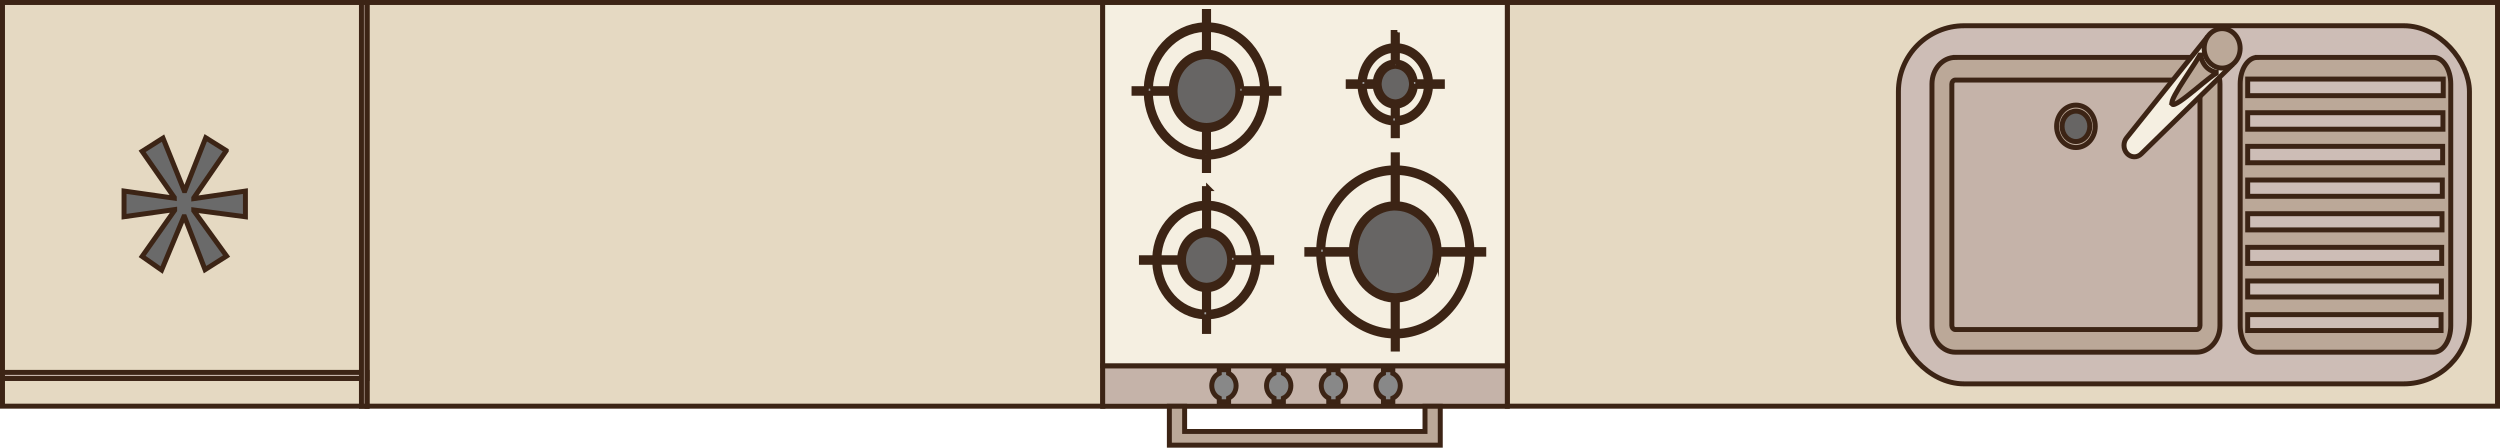 <?xml version="1.0" encoding="UTF-8"?>
<svg id="Layer_1" data-name="Layer 1" xmlns="http://www.w3.org/2000/svg" viewBox="0 0 503.05 90.08">
  <defs>
    <style>
      .cls-1 {
        fill: #e5d9c2;
      }

      .cls-1, .cls-2, .cls-3, .cls-4, .cls-5, .cls-6, .cls-7, .cls-8, .cls-9 {
        stroke: #3c2415;
        stroke-miterlimit: 10;
      }

      .cls-2 {
        fill: #f5efe1;
      }

      .cls-3 {
        fill: #c5b3a9;
      }

      .cls-4 {
        fill: #a09f9f;
      }

      .cls-5 {
        fill: #888;
      }

      .cls-6 {
        fill: #cdbdb6;
      }

      .cls-7 {
        fill: #6a6a6a;
      }

      .cls-8 {
        fill: #676564;
      }

      .cls-9 {
        fill: #bba898;
      }
    </style>
  </defs>
  <rect class="cls-1" x=".5" y=".5" width="73.35" height="81.23"/>
  <rect class="cls-1" x="73.85" y=".5" width="148.07" height="81.23"/>
  <rect class="cls-1" x="303.3" y=".5" width="199.25" height="81.23"/>
  <g>
    <rect class="cls-3" x="221.88" y="73.6" width="81.42" height="8.15"/>
    <rect class="cls-2" x="221.88" y=".5" width="81.42" height="73.1"/>
    <path class="cls-5" d="m247.22,75.13v-.73h-1.88v.73c-.89.4-1.51,1.36-1.51,2.49s.63,2.08,1.51,2.49v.73h1.88v-.73c.89-.4,1.51-1.36,1.51-2.49s-.63-2.08-1.51-2.49Z"/>
    <path class="cls-5" d="m258.24,75.13v-.73h-1.88v.73c-.89.4-1.51,1.36-1.51,2.49s.63,2.08,1.51,2.49v.73h1.88v-.73c.89-.4,1.51-1.36,1.51-2.49s-.63-2.08-1.51-2.49Z"/>
    <path class="cls-5" d="m269.25,75.13v-.73h-1.88v.73c-.89.4-1.51,1.36-1.51,2.49s.63,2.08,1.51,2.49v.73h1.88v-.73c.89-.4,1.51-1.36,1.51-2.49s-.63-2.08-1.51-2.49Z"/>
    <path class="cls-5" d="m280.26,75.13v-.73h-1.88v.73c-.89.4-1.51,1.36-1.51,2.49s.63,2.08,1.51,2.49v.73h1.88v-.73c.89-.4,1.51-1.36,1.51-2.49s-.63-2.08-1.51-2.49Z"/>
    <polygon class="cls-9" points="289.81 89.58 235.3 89.58 235.3 81.75 238.37 81.75 238.37 86.82 286.74 86.82 286.74 81.75 289.81 81.75 289.81 89.58"/>
    <g>
      <path class="cls-8" d="m242.76,33.86v-2.68h-.39c-3.09-.13-5.97-1.55-8.1-4-1.98-2.29-3.13-5.28-3.23-8.43v-.43h-2.45v-.04h2.44v-.43c.22-6.74,5.2-12.19,11.34-12.42h.39v-2.69h.03v2.68h.39c3.09.13,5.97,1.55,8.1,4,1.98,2.29,3.13,5.28,3.22,8.43v.43h2.45v.04h-2.44v.43c-.12,3.39-1.41,6.55-3.65,8.88-2.09,2.18-4.81,3.43-7.68,3.54h-.39v2.69h-.03Zm6.72-15.12c-.1,1.87-.83,3.61-2.07,4.91-1.15,1.2-2.66,1.92-4.23,2.02l-.38.02v5.47l.42-.02c2.85-.11,5.56-1.36,7.63-3.53,2.23-2.32,3.51-5.46,3.63-8.83l.02-.46h-4.98l-.02.41Zm-18.4.04c.1,3.13,1.24,6.1,3.21,8.38,2.12,2.44,4.98,3.85,8.05,3.98l.42.02v-5.47l-.38-.02c-1.71-.11-3.29-.92-4.47-2.27-1.11-1.28-1.75-2.89-1.84-4.65l-.02-.42h-4.98l.02.46Zm11.71-7.85l.38.02c3.4.22,6.11,3.19,6.31,6.92l.02.41h4.98l-.02-.46c-.1-3.13-1.24-6.1-3.21-8.38-2.12-2.44-4.97-3.85-8.05-3.98l-.42-.02v5.47Zm-.45-5.45c-6.09.24-11.04,5.67-11.26,12.35l-.02.46h4.98l.02-.41c.1-1.87.84-3.61,2.07-4.91,1.15-1.2,2.65-1.92,4.23-2.02l.38-.02v-5.47l-.42.02Z"/>
      <path class="cls-4" d="m242.77,11.37l.37.02c3.2.21,5.75,3,5.93,6.51l.02.41-.02.41c-.09,1.76-.79,3.4-1.95,4.61-1.1,1.15-2.47,1.8-3.98,1.9l-.37.02-.38-.02c-1.6-.1-3.1-.86-4.2-2.14-1.04-1.2-1.64-2.71-1.73-4.37l-.02-.41.02-.41c.09-1.76.79-3.4,1.95-4.61,1.1-1.15,2.47-1.8,3.98-1.9l.37-.02h0Zm.42-9.06h-.84v2.69c-6.33.24-11.49,5.83-11.71,12.85h-2.45v.92h2.45c.1,3.26,1.27,6.33,3.33,8.72,2.21,2.55,5.18,4.01,8.38,4.13v2.69h.84v-2.69c2.97-.11,5.77-1.39,7.95-3.66,2.32-2.42,3.65-5.68,3.76-9.19h2.45v-.92h-2.45c-.1-3.26-1.27-6.33-3.33-8.72-2.21-2.55-5.18-4.01-8.38-4.13v-2.69h0Zm-11.71,15.54c.22-6.51,5-11.69,10.87-11.93v4.59c-1.68.11-3.26.85-4.49,2.14-1.32,1.38-2.09,3.21-2.2,5.2h-4.19Zm18.39,0c-.21-3.92-3.08-7.1-6.69-7.34v-4.59c2.97.12,5.72,1.48,7.77,3.84,1.92,2.21,3.01,5.06,3.1,8.09h-4.19Zm-6.69,12.85v-4.59c1.68-.11,3.26-.85,4.49-2.14,1.32-1.38,2.09-3.21,2.2-5.2h4.19c-.11,3.25-1.35,6.28-3.5,8.52-2.02,2.11-4.61,3.3-7.37,3.41h0Zm-.84,0c-2.97-.12-5.72-1.48-7.77-3.84-1.92-2.21-3.01-5.06-3.1-8.09h4.19c.1,1.84.77,3.57,1.95,4.92,1.25,1.45,2.93,2.3,4.74,2.41v4.59h0Z"/>
    </g>
    <g>
      <path class="cls-8" d="m280.75,26.87v-2.54l-.38-.02c-1.71-.11-3.29-.91-4.46-2.26-1.1-1.27-1.75-2.93-1.83-4.69l-.02-.42h-2.36v-.04h2.36l.02-.41c.22-3.69,2.92-6.63,6.28-6.85l.38-.02v-2.65h.03v2.65l.38.02c3.37.22,6.07,3.16,6.29,6.85l.02.41h2.36v.04h-2.36l-.02.42c-.18,3.74-2.88,6.73-6.29,6.95l-.38.02v2.54h-.03Zm3.65-9.54c-.09.95-.48,1.83-1.11,2.49-.59.62-1.33.99-2.14,1.08l-.36.04v3.36l.43-.03c3.34-.24,6.01-3.2,6.21-6.87l.02-.47h-3.01l-.04.4Zm-10.29.07c.09,1.73.74,3.36,1.82,4.62,1.15,1.33,2.71,2.13,4.39,2.25l.43.03v-3.35l-.36-.04c-1.71-.19-3.08-1.7-3.26-3.57l-.04-.4h-3.01l.02.47Zm6.67-4.51l.36.04c.88.1,1.66.52,2.27,1.22.56.65.9,1.46.99,2.35l.04.4h3.01l-.03-.47c-.11-1.7-.74-3.25-1.82-4.5-1.15-1.33-2.71-2.13-4.39-2.25l-.43-.03v3.24Zm-.46-3.21c-3.29.24-5.95,3.14-6.2,6.74l-.03.47h3.01l.04-.4c.18-1.88,1.55-3.38,3.25-3.57l.36-.04v-3.24l-.43.03Z"/>
      <path class="cls-4" d="m280.76,13.33l.34.04c.78.09,1.48.46,2.02,1.09.5.58.8,1.3.88,2.09l.03.37-.03.37c-.08.85-.42,1.62-.99,2.22-.53.55-1.19.88-1.9.96l-.33.04-.34-.04c-1.52-.17-2.74-1.51-2.9-3.18l-.03-.37.03-.37c.16-1.67,1.38-3.01,2.9-3.18l.33-.04h0Zm.42-6.8h-.84v2.67c-3.55.23-6.42,3.33-6.66,7.26h-2.39v.92h2.38c.08,1.86.76,3.61,1.94,4.97,1.25,1.44,2.92,2.28,4.73,2.4v2.56h.84v-2.56c3.58-.23,6.48-3.39,6.67-7.37h2.38v-.92h-2.38c-.23-3.89-3.08-7.02-6.67-7.26v-2.68h0Zm-6.66,9.93c.23-3.42,2.73-6.11,5.82-6.34v2.37c-1.89.21-3.42,1.87-3.61,3.96h-2.21Zm10.27,0c-.09-.98-.47-1.89-1.09-2.61-.67-.78-1.56-1.25-2.52-1.36v-2.37c1.57.11,3.03.85,4.12,2.11,1.01,1.16,1.6,2.64,1.71,4.22h-2.22Zm-3.61,7.37v-2.49c.89-.1,1.72-.52,2.38-1.2.71-.74,1.14-1.71,1.24-2.76h2.22c-.18,3.47-2.71,6.23-5.83,6.45h0Zm-.84,0c-1.57-.11-3.03-.85-4.12-2.11-1.03-1.19-1.63-2.72-1.71-4.34h2.22c.2,2.08,1.7,3.75,3.61,3.96v2.49h0Z"/>
    </g>
    <g>
      <path class="cls-8" d="m242.76,66.24v-2.92l-.39-.02c-5.19-.23-9.41-4.86-9.62-10.55v-.42h-2.68v-.04h2.67l.02-.42c.1-2.88,1.21-5.55,3.1-7.53,1.76-1.84,4.07-2.91,6.51-3.01l.39-.02v-2.93h.03v2.92l.39.02c2.62.11,5.06,1.32,6.87,3.4,1.68,1.93,2.65,4.47,2.74,7.14l.02.42h2.67v.04h-2.66l-.02.42c-.21,5.69-4.43,10.33-9.62,10.55l-.39.02v2.92h-.03Zm-9.96-13.45c.22,5.63,4.41,10.23,9.54,10.47l.42.02v-5.43l-.37-.03c-2.45-.21-4.44-2.39-4.63-5.08l-.03-.41h-4.95l.02.46Zm15-.05c-.19,2.69-2.18,4.87-4.63,5.08l-.37.03v5.43l.42-.02c5.13-.24,9.32-4.84,9.55-10.47l.02-.46h-4.95l-.03.41Zm-5-5.96l.37.03c2.45.21,4.44,2.39,4.63,5.08l.03.41h4.95l-.02-.46c-.1-2.65-1.07-5.17-2.74-7.08-1.79-2.06-4.21-3.27-6.81-3.39l-.42-.02v5.43Zm-.45-5.41c-2.42.11-4.71,1.18-6.46,3-1.88,1.96-2.98,4.62-3.09,7.47l-.02.46h4.95l.03-.41c.19-2.69,2.18-4.88,4.63-5.08l.37-.03v-5.43l-.42.02Z"/>
      <path class="cls-4" d="m242.78,47.22l.36.03c2.26.19,4.09,2.2,4.26,4.68l.03.39-.03.39c-.17,2.48-2.01,4.48-4.26,4.67l-.37.03-.35-.03c-2.26-.19-4.09-2.2-4.26-4.68l-.03-.39.03-.39c.17-2.48,2.01-4.49,4.26-4.68l.36-.03h0Zm.42-9.27h-.84v2.95c-2.53.11-4.92,1.2-6.77,3.13-1.98,2.07-3.12,4.84-3.23,7.83h-2.68v.92h2.68c.21,5.92,4.56,10.74,10,10.97v2.94h.84v-2.94c5.39-.23,9.79-5,10-10.98h2.68v-.92h-2.69c-.1-2.78-1.09-5.4-2.86-7.43-1.88-2.17-4.42-3.42-7.14-3.54v-2.94h0Zm5,13.91c-.2-2.91-2.32-5.26-5-5.49v-4.57c2.49.12,4.81,1.26,6.53,3.25,1.62,1.86,2.53,4.25,2.63,6.8h-4.16Zm-15,0c.11-2.74,1.15-5.28,2.97-7.17,1.7-1.77,3.88-2.77,6.2-2.88v4.56c-2.65.22-4.8,2.55-5,5.49h-4.16Zm10,10.96v-4.56c2.65-.22,4.8-2.55,5-5.48h4.16c-.22,5.47-4.23,9.81-9.16,10.05h0Zm-.84,0c-4.98-.24-8.95-4.64-9.16-10.05h4.16c.2,2.91,2.32,5.26,5,5.49v4.57h0Z"/>
    </g>
    <g>
      <path class="cls-8" d="m280.75,69.78v-2.61h-.39c-4-.13-7.72-1.95-10.47-5.12-2.57-2.96-4.04-6.84-4.13-10.91v-.43h-2.39v-.04h2.38v-.43c.12-4.39,1.77-8.47,4.67-11.49,2.7-2.82,6.23-4.43,9.94-4.53h.39v-2.63h.03v2.61h.39c4,.13,7.72,1.95,10.47,5.12,2.57,2.96,4.04,6.83,4.13,10.91v.43h2.39v.04h-2.38v.43c-.12,4.39-1.77,8.47-4.67,11.49-2.7,2.81-6.23,4.42-9.94,4.53h-.39v2.63h-.03Zm-14.96-18.62c.1,4.06,1.56,7.91,4.12,10.86,2.74,3.16,6.45,4.97,10.43,5.1h.41s0-7.17,0-7.17l-.38-.02c-4.3-.22-7.82-4.09-8.02-8.8l-.02-.42h-6.55v.45Zm23.41-.03c-.2,4.72-3.73,8.58-8.02,8.8l-.38.02v7.19h.41c3.7-.12,7.21-1.73,9.9-4.53,2.88-3.01,4.53-7.07,4.65-11.44v-.45s-6.54,0-6.54,0l-.02.42Zm-8.4-9.69l.38.02c4.3.22,7.82,4.09,8.02,8.8l.02.42h6.55v-.45c-.11-4.06-1.58-7.91-4.13-10.86-2.74-3.16-6.45-4.98-10.43-5.1h-.41s0,7.17,0,7.17Zm-.45-7.17c-3.7.11-7.21,1.72-9.9,4.52-2.88,3.01-4.53,7.07-4.65,11.44v.45s6.54,0,6.54,0l.02-.42c.1-2.39,1.03-4.62,2.61-6.26,1.47-1.53,3.39-2.43,5.41-2.54l.38-.02v-7.18h-.41Z"/>
      <path class="cls-4" d="m280.76,41.87l.38.02c4.09.21,7.45,3.89,7.64,8.38l.02.41-.02.42c-.19,4.49-3.55,8.17-7.64,8.38l-.36.02-.41-.02c-4.09-.21-7.45-3.89-7.64-8.38l-.02-.42.02-.42c.1-2.28.98-4.4,2.48-5.97,1.4-1.46,3.23-2.32,5.15-2.42l.38-.02h0Zm.42-10.72h-.84v2.63c-3.82.11-7.42,1.74-10.21,4.65-2.98,3.11-4.67,7.29-4.78,11.8h-2.39v.92h2.39c.1,4.19,1.59,8.14,4.24,11.2,2.83,3.26,6.65,5.13,10.75,5.25v2.63h.84v-2.63c3.82-.11,7.42-1.74,10.21-4.65,2.98-3.11,4.67-7.29,4.78-11.8h2.39v-.92h-2.39c-.1-4.19-1.59-8.14-4.24-11.2-2.83-3.26-6.65-5.13-10.75-5.25v-2.63h0Zm8.4,19.08c-.21-4.95-3.84-8.98-8.4-9.22v-6.31c3.87.12,7.48,1.88,10.15,4.96,2.5,2.89,3.91,6.61,4.01,10.57h-5.76Zm-23.4,0c.11-4.25,1.72-8.2,4.52-11.13,2.63-2.75,6.03-4.29,9.63-4.4v6.31c-2.12.11-4.12,1.03-5.67,2.66-1.66,1.73-2.63,4.06-2.73,6.56h-5.76Zm14.99,16.45v-6.31c4.52-.23,8.19-4.22,8.4-9.22h5.76c-.11,4.25-1.72,8.2-4.52,11.13-2.63,2.75-6.03,4.29-9.63,4.4h0Zm-.84,0c-3.87-.12-7.47-1.88-10.15-4.96-2.5-2.89-3.91-6.61-4.01-10.57h5.76c.21,4.95,3.84,8.98,8.4,9.22v6.31h0Z"/>
    </g>
  </g>
  <g>
    <rect class="cls-6" x="382" y="5.18" width="114.9" height="72.06" rx="13.23" ry="13.23" transform="translate(878.9 82.42) rotate(180)"/>
    <path class="cls-9" d="m393.46,11.55h48.53c2.6,0,4.71,2.4,4.71,5.35v48.62c0,2.96-2.11,5.35-4.71,5.35h-48.53c-2.6,0-4.71-2.4-4.71-5.35V16.9c0-2.96,2.11-5.35,4.71-5.35Z"/>
    <path class="cls-3" d="m393.45,66.31c-.38,0-.7-.36-.7-.79V16.9c0-.44.31-.79.7-.79h48.53c.38,0,.7.36.7.79v48.62c0,.44-.31.79-.7.79h-48.53Z"/>
    <path class="cls-9" d="m454.21,11.55h35.49c1.9,0,3.44,2.4,3.44,5.35v48.62c0,2.96-1.54,5.35-3.44,5.35h-35.49c-1.9,0-3.44-2.4-3.44-5.35V16.9c0-2.96,1.54-5.35,3.44-5.35Z"/>
    <ellipse class="cls-9" cx="417.72" cy="25.42" rx="3.89" ry="4.27"/>
    <path class="cls-8" d="m420.51,25.42c0,1.69-1.25,3.06-2.79,3.06s-2.79-1.37-2.79-3.06,1.25-3.06,2.79-3.06,2.79,1.37,2.79,3.06Z"/>
    <g>
      <path class="cls-2" d="m427.39,29.26c0,.59.2,1.17.61,1.62.79.87,2.06.9,2.88.07l18.38-17.99c-.06.05-5.08-5.52-5.02-5.6l-16.31,20.36c-.36.44-.54.99-.54,1.54Z"/>
      <ellipse class="cls-9" cx="447.14" cy="9.73" rx="3.62" ry="3.97"/>
      <path class="cls-9" d="m437.07,20.96c.8.92,8.23-6.4,9.37-6.4-2,0-3.62-1.78-3.62-3.98,0,.95-6.52,9.47-5.74,10.37Z"/>
    </g>
    <g>
      <rect class="cls-6" x="452.28" y="15.91" width="39.35" height="3.34"/>
      <rect class="cls-6" x="452.28" y="22.68" width="39.29" height="3.32"/>
      <rect class="cls-6" x="452.28" y="29.45" width="39.23" height="3.3"/>
      <rect class="cls-6" x="452.28" y="36.22" width="39.16" height="3.28"/>
      <rect class="cls-6" x="452.28" y="43" width="39.1" height="3.26"/>
      <rect class="cls-6" x="452.28" y="49.77" width="39.04" height="3.24"/>
      <rect class="cls-6" x="452.28" y="56.54" width="38.98" height="3.22"/>
      <rect class="cls-6" x="452.28" y="63.31" width="38.91" height="3.2"/>
    </g>
  </g>
  <path class="cls-7" d="m45.53,30.32l-6.54,9.5v.15l10.39-1.52v5.17l-10.39-1.37v.15l6.6,9.12-4.33,2.74-4.13-10.64h-.14l-4.47,10.72-3.92-2.74,6.54-9.28v-.15l-10.18,1.44v-5.17l10.11,1.44v-.15l-6.47-9.28,4.2-2.66,4.26,10.57h.14l4.2-10.64,4.13,2.59Z"/>
  <rect class="cls-3" x=".5" y="74.93" width="73.35" height="1.23"/>
  <rect class="cls-3" x="72.73" y=".5" width="1.12" height="81.23"/>
</svg>